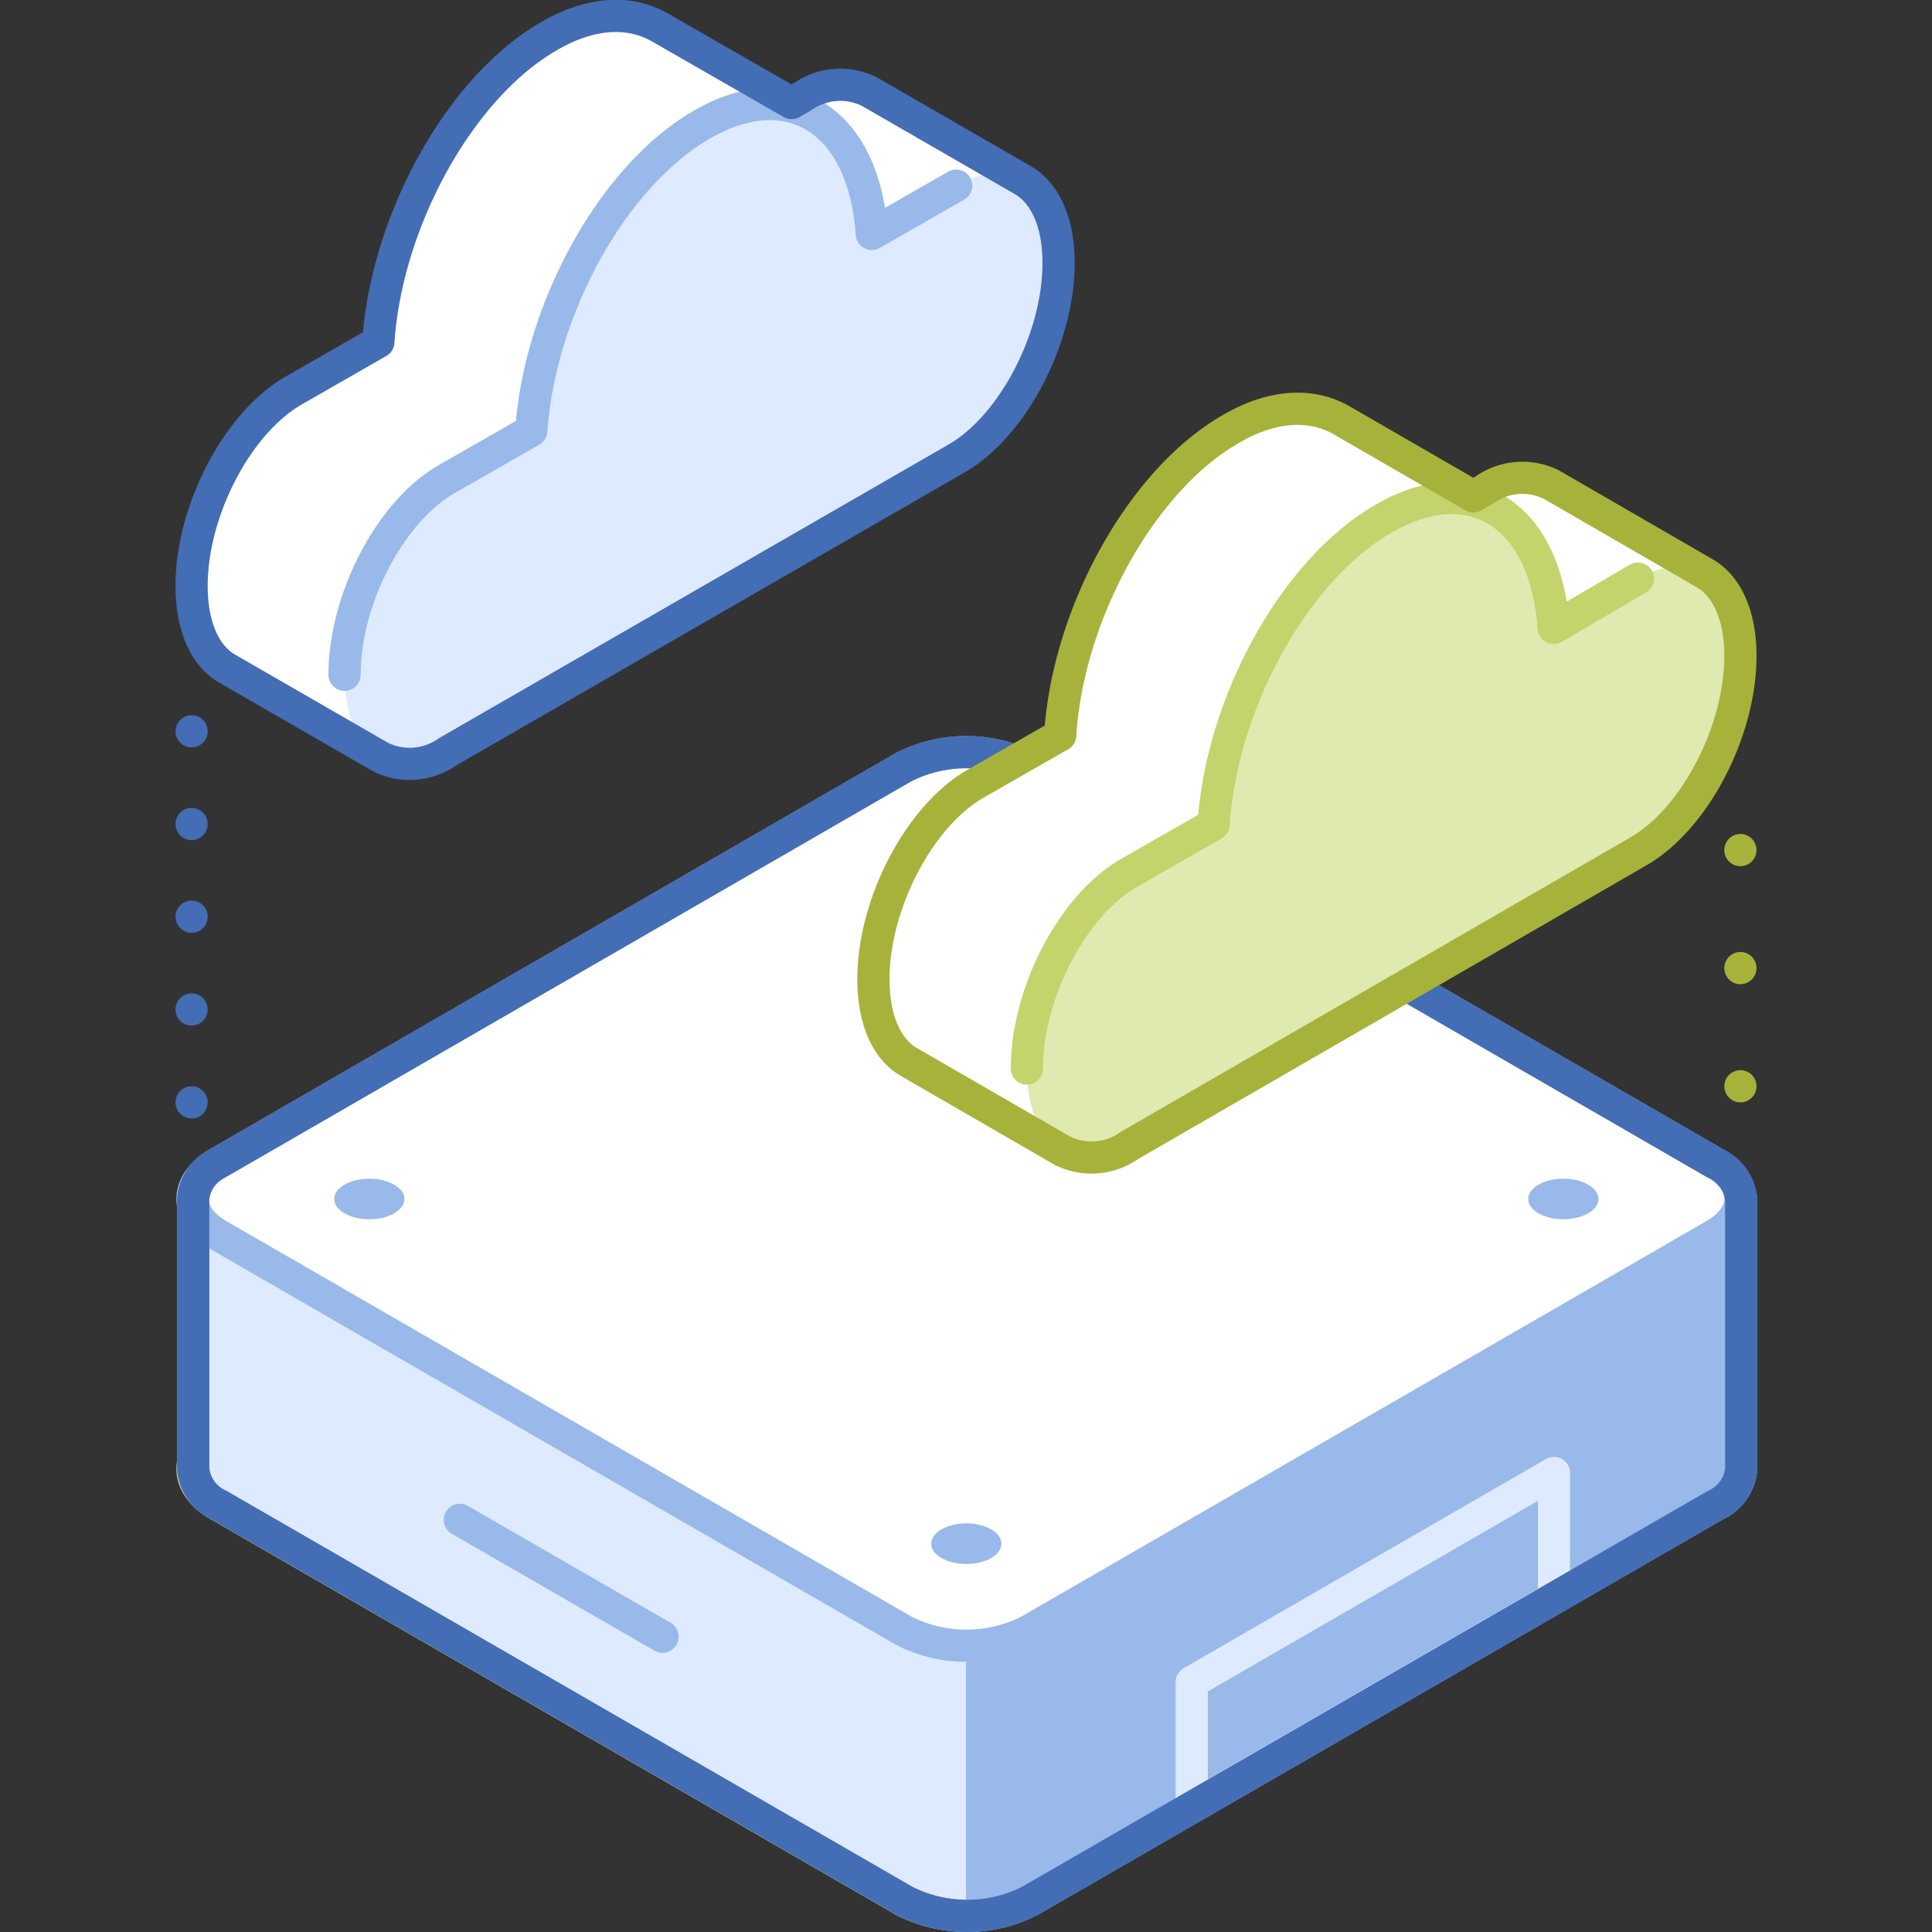 <svg xmlns="http://www.w3.org/2000/svg" viewBox="0 0 120 120"><rect x="0" y="0" width="120" height="120" fill="#333333" stroke="none"/><defs><style>.cls-1,.cls-4,.cls-7{fill:#fff;}.cls-1,.cls-9{stroke:#c4d36c;}.cls-1,.cls-10,.cls-12,.cls-13,.cls-14,.cls-2,.cls-4,.cls-5,.cls-6,.cls-9{stroke-linecap:round;stroke-linejoin:round;stroke-width:2px;}.cls-11,.cls-2{fill:#deeaff;}.cls-12,.cls-2,.cls-4{stroke:#98b9ea;}.cls-3,.cls-5{fill:#98b9ea;}.cls-5{stroke:#deeaff;}.cls-10,.cls-12,.cls-13,.cls-14,.cls-15,.cls-6,.cls-9{fill:none;}.cls-13,.cls-6{stroke:#436db5;}.cls-8{fill:#dfeab0;}.cls-10,.cls-14{stroke:#a7b23b;}.cls-13{stroke-dasharray:0 5.76;}.cls-14{stroke-dasharray:0 7.33;}</style></defs><title>Nutanix-AHV</title><g id="Layer_2" data-name="Layer 2"><g id="Tech_Concepts" data-name="Tech Concepts"><path class="cls-1" d="M106.49,89,63.91,64.42a8.64,8.64,0,0,0-7.77,0L13.56,89c-2.14,1.24-2.14,3.24,0,4.48l42.58,24.58a8.58,8.58,0,0,0,7.77,0l42.58-24.58C108.63,92.25,108.63,90.25,106.49,89Z"/><path class="cls-2" d="M81.3,74.47l-17.39-10a8.64,8.64,0,0,0-7.77,0l-17.39,10H12V91.25a2.74,2.74,0,0,0,1.61,2.24l42.58,24.58a8.58,8.58,0,0,0,7.77,0l42.58-24.58a2.74,2.74,0,0,0,1.61-2.24V74.47Z"/><path class="cls-3" d="M63.91,118.07l42.58-24.58a2.74,2.74,0,0,0,1.61-2.24V74.47H81.3l-17.39-10A8.07,8.07,0,0,0,60,63.5V119A8,8,0,0,0,63.91,118.07Z"/><line class="cls-2" x1="41.15" y1="101.66" x2="28.56" y2="94.4"/><path class="cls-4" d="M106.49,72.23,63.91,47.64a8.64,8.64,0,0,0-7.77,0L13.56,72.23c-2.14,1.24-2.14,3.24,0,4.48l42.58,24.58a8.58,8.58,0,0,0,7.77,0l42.58-24.58C108.63,75.47,108.63,73.47,106.49,72.23Z"/><polygon class="cls-5" points="96.52 99.25 74.02 112.24 74.02 104.48 96.52 91.49 96.52 99.25"/><path class="cls-6" d="M106.49,72.23,63.91,47.64a8.64,8.64,0,0,0-7.77,0L13.56,72.23A2.74,2.74,0,0,0,12,74.47V91.25a2.74,2.74,0,0,0,1.61,2.24l42.58,24.58a8.58,8.58,0,0,0,7.77,0l42.58-24.58a2.74,2.74,0,0,0,1.61-2.24V74.47A2.74,2.74,0,0,0,106.49,72.23Z"/><ellipse class="cls-3" cx="97.1" cy="74.47" rx="2.18" ry="1.26"/><ellipse class="cls-3" cx="60.02" cy="95.88" rx="2.18" ry="1.26"/><ellipse class="cls-3" cx="60.02" cy="53.06" rx="2.18" ry="1.26"/><ellipse class="cls-3" cx="22.94" cy="74.47" rx="2.18" ry="1.26"/><path class="cls-7" d="M105.89,35.61h0L96.36,30.1h0a4.07,4.07,0,0,0-4.16.33l-.69.4-8.17-4.72h0c-1.86-1.07-4.28-1-6.93.56-5.54,3.2-10.09,11.48-10.56,19l-5.24,3c-3.51,2-6.36,7.47-6.36,12.15h0c0,2.57.85,4.36,2.2,5.14h0L66,71.48h0a4.08,4.08,0,0,0,4.16-.34L101.73,52.9c3.52-2,6.37-7.47,6.37-12.15h0C108.1,38.19,107.24,36.39,105.89,35.61Z"/><path class="cls-8" d="M101.73,35.94,96.5,39c-.48-6.95-5-10-10.56-6.79s-10.08,11.48-10.56,19l-5.24,3c-3.51,2-6.36,7.47-6.36,12.16s2.85,6.83,6.36,4.8L101.73,52.9c3.52-2,6.37-7.47,6.37-12.15h0C108.1,36.07,105.25,33.91,101.73,35.94Z"/><path class="cls-9" d="M101.73,35.94,96.5,39c-.48-6.95-5-10-10.56-6.79s-10.08,11.48-10.56,19l-5.24,3c-3.51,2-6.36,7.47-6.36,12.16"/><path class="cls-10" d="M105.89,35.61h0L96.36,30.1h0a4.07,4.07,0,0,0-4.16.33l-.69.4-8.17-4.72h0c-1.86-1.07-4.28-1-6.93.56-5.54,3.2-10.09,11.48-10.56,19l-5.24,3c-3.51,2-6.36,7.47-6.36,12.15h0c0,2.57.85,4.36,2.2,5.14h0L66,71.48h0a4.08,4.08,0,0,0,4.16-.34L101.73,52.9c3.52-2,6.37-7.47,6.37-12.15h0C108.1,38.19,107.24,36.39,105.89,35.61Z"/><path class="cls-7" d="M63.55,11.2h0L54,5.69h0A4.07,4.07,0,0,0,49.86,6l-.69.4L41,1.71h0c-1.86-1.07-4.29-1-6.94.56C28.53,5.47,24,13.75,23.5,21.24l-5.23,3c-3.52,2-6.37,7.47-6.37,12.15h0c0,2.57.86,4.36,2.21,5.14h0l9.54,5.5h0a4.08,4.08,0,0,0,4.16-.34L59.39,28.49c3.51-2,6.36-7.47,6.36-12.15h0C65.75,13.78,64.9,12,63.55,11.2Z"/><path class="cls-11" d="M59.39,11.53l-5.24,3c-.47-6.95-5-10-10.56-6.79S33.51,19.25,33,26.75l-5.24,3c-3.52,2-6.36,7.47-6.36,12.16s2.84,6.83,6.36,4.8L59.39,28.49c3.51-2,6.36-7.47,6.36-12.15h0C65.75,11.66,62.9,9.5,59.39,11.53Z"/><path class="cls-12" d="M59.39,11.53l-5.24,3c-.47-6.95-5-10-10.56-6.79S33.51,19.25,33,26.75l-5.24,3c-3.52,2-6.36,7.47-6.36,12.16"/><path class="cls-6" d="M63.55,11.2h0L54,5.69h0A4.07,4.07,0,0,0,49.86,6l-.69.4L41,1.71h0c-1.86-1.07-4.29-1-6.94.56C28.53,5.47,24,13.75,23.5,21.24l-5.23,3c-3.52,2-6.37,7.47-6.37,12.15h0c0,2.57.86,4.36,2.21,5.14h0l9.54,5.5h0a4.08,4.08,0,0,0,4.16-.34L59.39,28.49c3.51-2,6.36-7.47,6.36-12.15h0C65.75,13.78,64.9,12,63.55,11.2Z"/><line class="cls-6" x1="11.9" y1="45.42" x2="11.9" y2="45.42"/><line class="cls-13" x1="11.9" y1="51.18" x2="11.9" y2="65.59"/><line class="cls-6" x1="11.9" y1="68.47" x2="11.9" y2="68.47"/><line class="cls-10" x1="108.1" y1="52.8" x2="108.1" y2="52.8"/><line class="cls-14" x1="108.1" y1="60.13" x2="108.1" y2="63.8"/><line class="cls-10" x1="108.1" y1="67.47" x2="108.1" y2="67.47"/><rect class="cls-15" width="120" height="120"/><rect class="cls-15" width="120" height="120"/></g></g></svg>